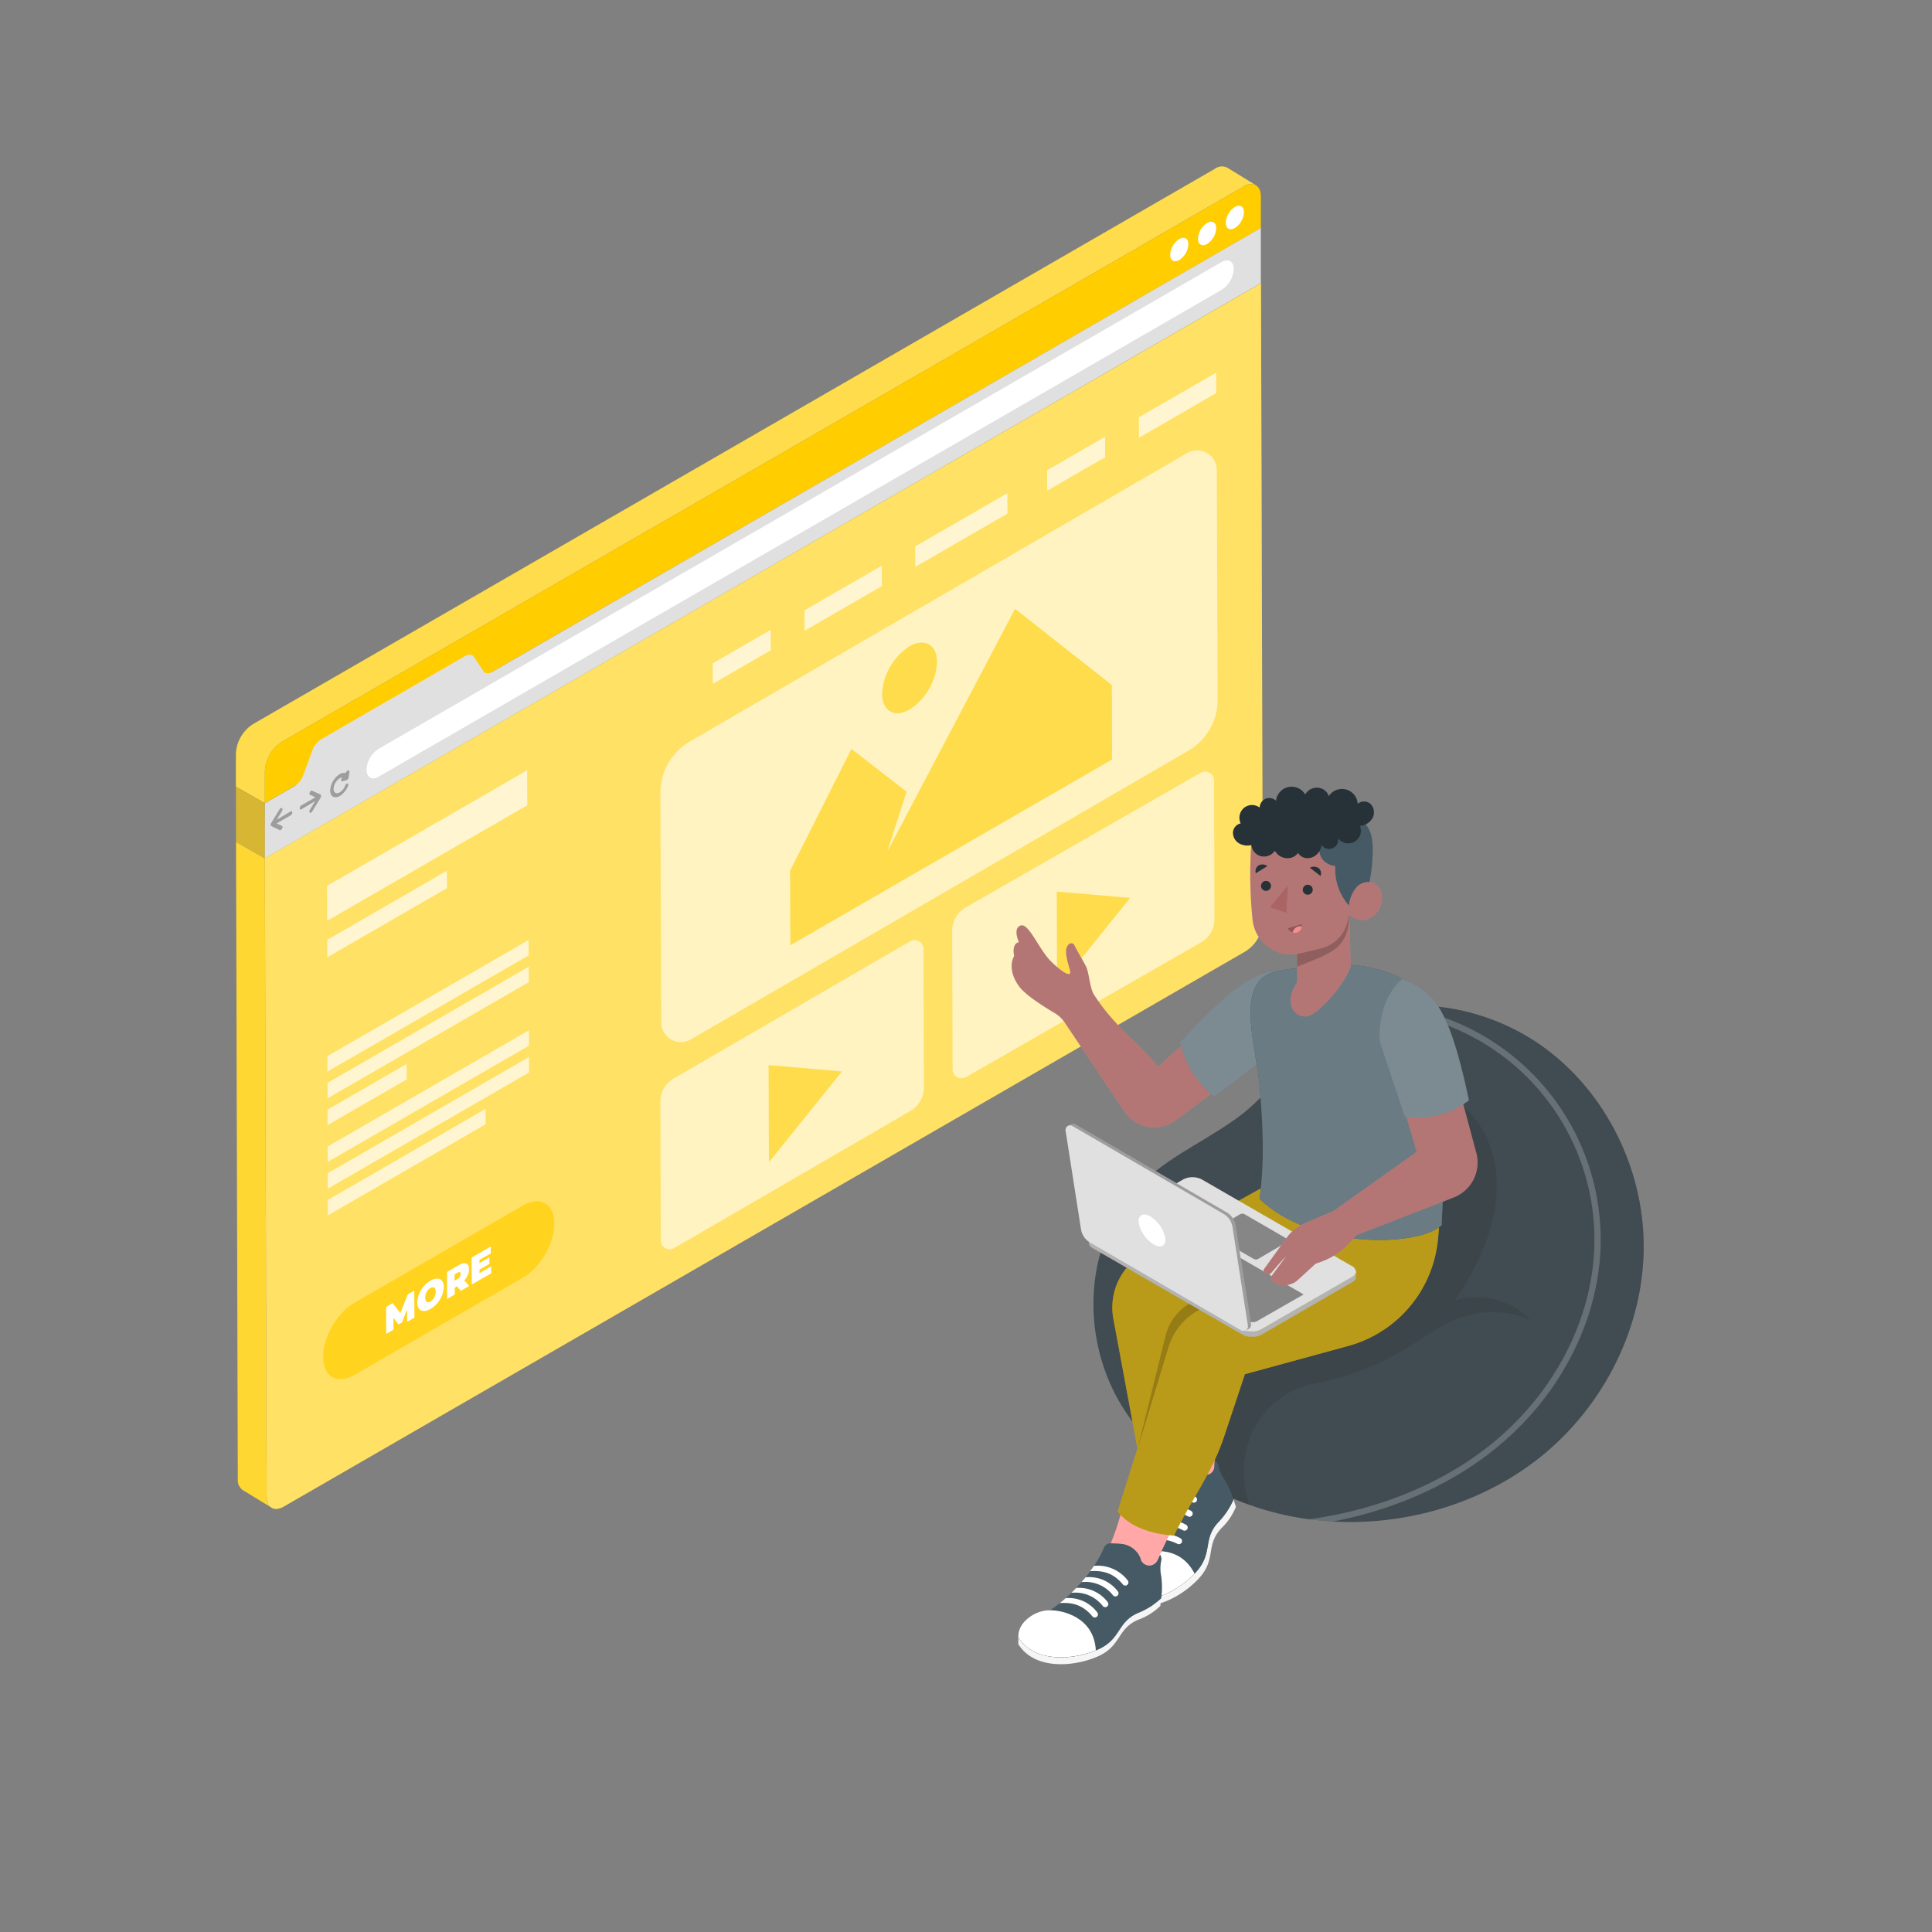 <svg xmlns="http://www.w3.org/2000/svg" viewBox="0 0 500 500"><rect x="0" y="0" width="500" height="500" fill="#808080" stroke="none"/><g id="freepik--landing-page--inject-7"><polygon points="68.55 222.15 68.51 207.88 61.07 203.65 61.11 217.58 61.11 217.58 61.11 217.9 68.55 222.15 68.55 222.15" style="fill:#FFCD00"></polygon><path d="M69,387.38l-.47-165.23-7.44-4.25.46,164.92a3.13,3.13,0,0,0,1.25,2.79h0l0,0,0,0,7.34,4.48A3.09,3.09,0,0,1,69,387.38Z" style="fill:#FFCD00"></path><path d="M69,387.38l-.47-165.23-7.44-4.25.46,164.92a3.13,3.13,0,0,0,1.25,2.79h0l0,0,0,0,7.34,4.48A3.09,3.09,0,0,1,69,387.38Z" style="fill:#fff;opacity:0.2"></path><path d="M73.44,389.9a5.45,5.45,0,0,1-.86.4A5.45,5.45,0,0,0,73.44,389.9Z" style="fill:#455a64"></path><path d="M72,390.44l-.18,0Z" style="fill:#455a64"></path><path d="M70.45,390.28h0l0,0Z" style="fill:#455a64"></path><path d="M68.54,207.85l0-8.21A9.71,9.71,0,0,1,72.9,192l249-143.75a3.15,3.15,0,0,1,3.08-.33l-7.35-4.51h0a3.06,3.06,0,0,0-3.18.26l-249,143.75a9.68,9.68,0,0,0-4.39,7.62l0,8.22h0l0,0v.32l7.44,4.24Z" style="fill:#FFCD00"></path><path d="M68.54,207.85l0-8.21A9.71,9.71,0,0,1,72.9,192l249-143.75a3.15,3.15,0,0,1,3.08-.33l-7.35-4.51h0a3.06,3.06,0,0,0-3.18.26l-249,143.75a9.68,9.68,0,0,0-4.39,7.62l0,8.22h0l0,0v.32l7.44,4.24Z" style="fill:#fff;opacity:0.3"></path><polygon points="68.55 222.15 68.51 207.88 61.07 203.65 61.11 217.58 61.11 217.58 61.11 217.9 68.55 222.15 68.55 222.15" style="opacity:0.2"></polygon><polygon points="68.55 222.15 68.51 207.88 61.07 203.65 61.11 217.58 61.11 217.58 61.11 217.9 68.55 222.15 68.55 222.15" style="fill:#fff;opacity:0.2"></polygon><path d="M321.89,48.27c2.43-1.4,4.41-.27,4.42,2.53l0,8.22L68.54,207.85l0-8.21A9.71,9.71,0,0,1,72.9,192Z" style="fill:#FFCD00"></path><path d="M305.2,61.87c1.3-.76,2.36-.15,2.36,1.34a5.16,5.16,0,0,1-2.35,4.07c-1.3.76-2.36.15-2.36-1.34A5.13,5.13,0,0,1,305.2,61.87Z" style="fill:#fff"></path><path d="M312.39,57.71c1.3-.75,2.36-.14,2.36,1.35a5.13,5.13,0,0,1-2.35,4.07c-1.3.75-2.36.15-2.36-1.35A5.19,5.19,0,0,1,312.39,57.71Z" style="fill:#fff"></path><path d="M319.57,53.57c1.31-.76,2.36-.15,2.37,1.34A5.19,5.19,0,0,1,319.59,59c-1.3.76-2.36.15-2.37-1.34A5.19,5.19,0,0,1,319.57,53.57Z" style="fill:#fff"></path><path d="M120.38,169.77c1-.56,1.87-.46,2.33.26l2.34,3.6c.47.72,1.36.82,2.33.26L326.3,59l0,14.29L68.55,222.17l0-14.29,7.64-4.41a5.89,5.89,0,0,0,2.33-2.95l2.3-6.28a5.79,5.79,0,0,1,2.32-2.94Z" style="fill:#e0e0e0"></path><path d="M326.34,73.31l.47,165.24a9.67,9.67,0,0,1-4.39,7.6L73.44,389.9c-2.44,1.41-4.41.28-4.42-2.52l-.47-165.23Z" style="fill:#FFCD00"></path><g style="opacity:0.4"><path d="M326.34,73.31l.47,165.24a9.67,9.67,0,0,1-4.39,7.6L73.44,389.9c-2.44,1.41-4.41.28-4.42-2.52l-.47-165.23Z" style="fill:#fff"></path></g><path d="M316.15,67.82c1.73-1,3.13-.2,3.14,1.79A6.9,6.9,0,0,1,316.17,75L98,201c-1.73,1-3.14.19-3.15-1.8a6.9,6.9,0,0,1,3.13-5.4Z" style="fill:#fff"></path><path d="M72.67,209.15a.31.31,0,0,1,.33,0c.16.11.15.44,0,.73l-1.37,2.25L75.21,210a.27.27,0,0,1,.44.25.94.94,0,0,1-.44.77l-3.61,2.08,1.38.66c.18.09.2.4,0,.69a1,1,0,0,1-.32.36.35.35,0,0,1-.31,0l-2.21-1.06-.09-.09v0l0-.18,0-.22,0,0,.08-.18,2.21-3.62A.81.81,0,0,1,72.67,209.15Z" style="fill:#e0e0e0"></path><path d="M80.49,204.64a.33.33,0,0,1,.3,0L83,205.65l.08.1h0l0,.18,0,.22,0,.05-.07.18L80.81,210a.86.86,0,0,1-.3.3.29.29,0,0,1-.32,0c-.17-.1-.16-.43,0-.73l1.37-2.24L78,209.45c-.24.13-.44,0-.44-.26a1,1,0,0,1,.43-.76l3.62-2.08-1.38-.66c-.19-.09-.19-.4,0-.71A.88.88,0,0,1,80.49,204.64Z" style="fill:#e0e0e0"></path><path d="M87.91,200.35a2,2,0,0,1,1.5-.28l.33-.44a.83.83,0,0,1,.24-.22.42.42,0,0,1,.24,0c.15,0,.22.18.2.4l-.19,1.36a1,1,0,0,1-.19.45.82.82,0,0,1-.24.22l-.11.05-1.07.3a.25.25,0,0,1-.33-.23.85.85,0,0,1,.2-.61l.1-.14a1.39,1.39,0,0,0-.67.2,3.51,3.51,0,0,0-1.59,2.74c0,1,.72,1.42,1.6.91a3.42,3.42,0,0,0,1.39-1.74,1,1,0,0,1,.38-.49.45.45,0,0,1,.21-.06c.22,0,.3.28.18.59A5.43,5.43,0,0,1,87.93,206c-1.36.78-2.47.15-2.48-1.42A5.44,5.44,0,0,1,87.91,200.35Z" style="fill:#e0e0e0"></path><g style="opacity:0.3"><path d="M72.67,209.15a.31.31,0,0,1,.33,0c.16.11.15.44,0,.73l-1.37,2.25L75.21,210a.27.27,0,0,1,.44.25.94.94,0,0,1-.44.77l-3.61,2.08,1.38.66c.18.09.2.4,0,.69a1,1,0,0,1-.32.36.35.35,0,0,1-.31,0l-2.21-1.06-.09-.09v0l0-.18,0-.22,0,0,.08-.18,2.21-3.62A.81.81,0,0,1,72.67,209.15Z"></path></g><g style="opacity:0.3"><path d="M80.49,204.64a.33.33,0,0,1,.3,0L83,205.65l.08.1h0l0,.18,0,.22,0,.05-.07.18L80.81,210a.86.86,0,0,1-.3.3.29.29,0,0,1-.32,0c-.17-.1-.16-.43,0-.73l1.37-2.24L78,209.45c-.24.13-.44,0-.44-.26a1,1,0,0,1,.43-.76l3.62-2.08-1.38-.66c-.19-.09-.19-.4,0-.71A.88.88,0,0,1,80.49,204.64Z"></path></g><g style="opacity:0.3"><path d="M87.91,200.35a2,2,0,0,1,1.5-.28l.33-.44a.83.83,0,0,1,.24-.22.42.42,0,0,1,.24,0c.15,0,.22.18.2.4l-.19,1.36a1,1,0,0,1-.19.45.82.82,0,0,1-.24.22l-.11.05-1.07.3a.25.25,0,0,1-.33-.23.85.85,0,0,1,.2-.61l.1-.14a1.39,1.39,0,0,0-.67.2,3.51,3.51,0,0,0-1.59,2.74c0,1,.72,1.42,1.6.91a3.42,3.42,0,0,0,1.39-1.74,1,1,0,0,1,.38-.49.45.45,0,0,1,.21-.06c.22,0,.3.28.18.59A5.43,5.43,0,0,1,87.93,206c-1.36.78-2.47.15-2.48-1.42A5.44,5.44,0,0,1,87.91,200.35Z"></path></g><g style="opacity:0.6"><path d="M314.9,121.62l.23,59.41a15.34,15.34,0,0,1-7.63,13.29L178.79,269a5.1,5.1,0,0,1-7.66-4.4l-.22-59.41a15.31,15.31,0,0,1,7.62-13.29l128.71-74.66A5.1,5.1,0,0,1,314.9,121.62Z" style="fill:#fff"></path></g><polygon points="262.71 157.59 236.88 206.65 229.57 220.55 234.6 204.9 220.36 193.84 204.5 225.35 204.56 244.6 287.79 196.54 287.73 177.29 262.71 157.59" style="fill:#FFCD00"></polygon><path d="M235.42,183.6a15.63,15.63,0,0,0,7.07-12.25c0-4.5-3.2-6.32-7.12-4.06a15.6,15.6,0,0,0-7.07,12.25C228.31,184,231.5,185.86,235.42,183.6Z" style="fill:#FFCD00"></path><g style="opacity:0.3"><polygon points="262.71 157.59 236.88 206.65 229.57 220.55 234.6 204.9 220.36 193.84 204.5 225.35 204.56 244.6 287.79 196.54 287.73 177.29 262.71 157.59" style="fill:#fff"></polygon><path d="M235.42,183.6a15.63,15.63,0,0,0,7.07-12.25c0-4.5-3.2-6.32-7.12-4.06a15.6,15.6,0,0,0-7.07,12.25C228.31,184,231.5,185.86,235.42,183.6Z" style="fill:#fff"></path></g><g style="opacity:0.6"><path d="M239,245.61l.1,35.88a6.94,6.94,0,0,1-3.45,6L174.47,323a2.31,2.31,0,0,1-3.46-2l-.1-35.89a6.89,6.89,0,0,1,3.45-6l61.16-35.49A2.31,2.31,0,0,1,239,245.61Z" style="fill:#fff"></path></g><polygon points="198.93 275.67 217.88 277.3 199 300.76 198.93 275.67" style="fill:#FFCD00"></polygon><g style="opacity:0.3"><polygon points="198.93 275.67 217.88 277.3 199 300.76 198.93 275.67" style="fill:#fff"></polygon></g><g style="opacity:0.6"><path d="M314.2,202l.1,35.88a6.91,6.91,0,0,1-3.45,6L250,278.75a2.31,2.31,0,0,1-3.47-2l-.1-35.88a6.94,6.94,0,0,1,3.45-6L310.73,200A2.31,2.31,0,0,1,314.2,202Z" style="fill:#fff"></path></g><polygon points="273.51 230.76 292.45 232.39 273.58 255.85 273.51 230.76" style="fill:#FFCD00"></polygon><g style="opacity:0.3"><polygon points="273.51 230.76 292.45 232.39 273.58 255.85 273.51 230.76" style="fill:#fff"></polygon></g><g style="opacity:0.7"><polygon points="136.43 199.35 136.45 208.4 84.68 238.29 84.66 229.25 136.43 199.35" style="fill:#fff"></polygon><polygon points="115.65 225.35 115.67 229.85 84.71 247.73 84.7 243.23 115.65 225.35" style="fill:#fff"></polygon><polygon points="199.45 163.01 199.47 168.29 184.48 176.94 184.46 171.67 199.45 163.01" style="fill:#fff"></polygon><polygon points="228.2 146.41 228.21 151.69 208.23 163.23 208.22 157.95 228.2 146.41" style="fill:#fff"></polygon><polygon points="285.99 113.05 286 118.33 271.01 126.98 271 121.71 285.99 113.05" style="fill:#fff"></polygon><polygon points="314.74 96.45 314.75 101.73 294.77 113.27 294.75 107.99 314.74 96.45" style="fill:#fff"></polygon><polygon points="260.71 127.64 260.72 132.92 236.87 146.7 236.85 141.42 260.71 127.64" style="fill:#fff"></polygon></g><g style="opacity:0.7"><polygon points="136.83 250.19 136.84 254.18 84.77 284.24 84.76 280.25 136.83 250.19" style="fill:#fff"></polygon><polygon points="105.22 275.37 105.24 279.35 84.79 291.16 84.78 287.17 105.22 275.37" style="fill:#fff"></polygon><polygon points="136.89 273.57 136.9 277.56 84.84 307.62 84.83 303.63 136.89 273.57" style="fill:#fff"></polygon><polygon points="136.87 266.65 136.88 270.63 84.82 300.69 84.81 296.71 136.87 266.65" style="fill:#fff"></polygon><polygon points="136.81 243.27 136.82 247.25 84.75 277.31 84.74 273.33 136.81 243.27" style="fill:#fff"></polygon><polygon points="125.67 286.98 125.68 290.96 84.86 314.53 84.84 310.55 125.67 286.98" style="fill:#fff"></polygon></g><g style="opacity:0.7"><path d="M135.3,312c4.48-2.59,8.13-.51,8.15,4.64s-3.61,11.43-8.1,14L91.77,355.81c-4.49,2.59-8.14.52-8.15-4.64s3.61-11.43,8.09-14Z" style="fill:#FFCD00"></path></g><polygon points="107.21 334.02 107.25 341 105.38 342.07 105.35 338.9 104.04 342.22 103.14 342.74 101.81 341.06 101.82 344.13 99.95 345.21 99.93 338.22 101.61 337.25 103.61 339.83 105.53 334.99 107.21 334.02" style="fill:#fff"></polygon><path d="M111.41,331.44c2-1.14,3.43-.44,3.44,1.67a7,7,0,0,1-3.42,5.64c-2,1.14-3.44.44-3.45-1.67A7,7,0,0,1,111.41,331.44Zm0,5.4a3,3,0,0,0,1.36-2.53c0-1.09-.61-1.4-1.37-1a3,3,0,0,0-1.35,2.53c0,1.09.61,1.39,1.36,1" style="fill:#fff"></path><path d="M120.15,331.39l1.29,1.41-2.19,1.27-1-1.16-.56.32V335l-2,1.18,0-7,2.93-1.7c1.69-1,2.77-.58,2.78,1A4.43,4.43,0,0,1,120.15,331.39Zm-1.76-.37a1.46,1.46,0,0,0,.83-1.29c0-.51-.27-.67-.83-.34l-.75.43v1.63l.74-.43" style="fill:#fff"></path><polygon points="127 322.59 127.01 324.38 124.08 326.06 124.08 326.88 126.65 325.4 126.66 327.09 124.09 328.57 124.09 329.5 127.13 327.74 127.13 329.52 122.08 332.43 122.06 325.45 127 322.59" style="fill:#fff"></polygon></g><g id="freepik--Character--inject-7"><path d="M318.75,290.32c-8.52,5.92-18.12,10-25.23,17.95-13.3,14.81-13.61,38.66-3.17,55.6S320.21,391,340,393.34c20.74,2.44,42.5-3.29,58.78-16.38s26.62-33.55,26.61-54.43-10.7-41.68-28.19-53.09c-16-10.41-38.9-13.38-54.91-1.47-8.1,6-13.49,14.91-21.57,20.95C320.06,289.4,319.41,289.86,318.75,290.32Z" style="fill:#37474f"></path><path d="M318.75,290.32c-8.52,5.92-18.12,10-25.23,17.95-13.3,14.81-13.61,38.66-3.17,55.6S320.21,391,340,393.34c20.74,2.44,42.5-3.29,58.78-16.38s26.62-33.55,26.61-54.43-10.7-41.68-28.19-53.09c-16-10.41-38.9-13.38-54.91-1.47-8.1,6-13.49,14.91-21.57,20.95C320.06,289.4,319.41,289.86,318.75,290.32Z" style="opacity:0.2"></path><path d="M318.75,290.32c-8.52,5.92-18.12,10-25.23,17.95-13.3,14.81-13.61,38.66-3.17,55.6S320.21,391,340,393.34c20.74,2.44,42.5-3.29,58.78-16.38s26.62-33.55,26.61-54.43-10.7-41.68-28.19-53.09c-16-10.41-38.9-13.38-54.91-1.47-8.1,6-13.49,14.91-21.57,20.95C320.06,289.4,319.41,289.86,318.75,290.32Z" style="fill:#fff;opacity:0.1"></path><path d="M322.22,377.14l.06-.42A22.43,22.43,0,0,1,340.46,358a70.71,70.71,0,0,0,23.28-8.92c5.09-3.07,9.89-6.84,15.6-8.51a25.4,25.4,0,0,1,16.81,1c-4.79-5-13-7.26-19.59-5,4.55-7,8.55-14.46,10.12-22.63s.46-17.13-4.47-23.83a24,24,0,0,0-37-2c-4.88,5.34-7.63,12.84-10.83,19.32-2.31,4.66-4.68,9.42-8.48,13-5.72,5.35-13.95,7.28-19.88,12.4-6.73,5.81-9.63,15.09-9.66,24a70.76,70.76,0,0,0,2.6,17.73,67.33,67.33,0,0,0,24.33,14.87A26.42,26.42,0,0,1,322.22,377.14Z" style="opacity:0.1"></path><g style="opacity:0.2"><path d="M414.24,319.66a61,61,0,0,0-52-59.18,44.82,44.82,0,0,0-5.88,1,59.42,59.42,0,0,1,56.27,58.22c.38,19.44-9.12,39.25-25.43,53-12.78,10.78-29.76,17.92-48.42,20.49l1.2.16c1.67.19,3.36.33,5,.42,16.57-3.21,31.59-10.05,43.2-19.84C404.91,359.86,414.63,339.58,414.24,319.66Z" style="fill:#fff"></path></g><path d="M300.5,370.65a59.33,59.33,0,0,1,1,9.7l2.3-.87a5.94,5.94,0,0,1,6.39,1.45l.12.12a2.31,2.31,0,0,0,3.19.15h0a2.32,2.32,0,0,0,.8-1.67l.31-9.8Z" style="fill:#ffa8a7"></path><path d="M309.38,407c-4.77,5.11-13.56,9.58-19.95,5.22l.71,1.63c6.39,4.35,15.18-.11,20-5.22s1.68-8.65,6-13.18a15.51,15.51,0,0,0,3.72-5.52c-.19-.48-.38-1.12-.6-1.85a19.76,19.76,0,0,1-3.83,5.75C311.06,398.4,314.16,401.94,309.38,407Z" style="fill:#f5f5f5"></path><path d="M316.84,382.78a9.48,9.48,0,0,1-1.51-3.48,2,2,0,0,0-.94-1.42l-.05,1.65a2.32,2.32,0,0,1-4,1.52l-.12-.12a5.94,5.94,0,0,0-6.39-1.45l-2.34.88a1.8,1.8,0,0,0-1.16,1.72c.15,6.7-3,15.59-6.26,20.48-3.37,1.4-6.29,6-4.8,9.36l.15.34c6.39,4.36,15.18-.11,19.95-5.22s1.68-8.64,6-13.17a19.76,19.76,0,0,0,3.83-5.75A21.3,21.3,0,0,0,316.84,382.78Z" style="fill:#455a64"></path><path d="M307.49,392.45a.82.82,0,0,0,1.09-.36.8.8,0,0,0-.33-1.08,9.34,9.34,0,0,0-9.18,0c-.14.53-.29,1.05-.45,1.57A9,9,0,0,1,307.49,392.45Z" style="fill:#fff"></path><path d="M308.67,388.83a.82.82,0,0,0,.75-1.45,9.81,9.81,0,0,0-9.54.08c-.1.55-.21,1.09-.33,1.64C302.33,387.63,305.14,387.05,308.67,388.83Z" style="fill:#fff"></path><path d="M306.2,396.06a.82.82,0,0,0,1.09-.37.81.81,0,0,0-.34-1.08,9.29,9.29,0,0,0-9-.09c-.2.57-.42,1.12-.64,1.67A9,9,0,0,1,306.2,396.06Z" style="fill:#fff"></path><path d="M294.08,402.56c-3.37,1.4-6.29,6-4.8,9.36l.15.34c6.29,4.29,14.91,0,19.73-5C305.14,399.39,296.74,401.35,294.08,402.56Z" style="fill:#fff"></path><path d="M304.79,399.58a.82.82,0,0,0,.75-1.45,9.29,9.29,0,0,0-9-.08c-.29.62-.58,1.22-.88,1.8C298.45,398.38,301.26,397.79,304.79,399.58Z" style="fill:#fff"></path><path d="M290.46,390.12a59.55,59.55,0,0,1-3,9.29l2.45.14a6,6,0,0,1,5.27,3.91l0,.15a2.33,2.33,0,0,0,2.87,1.43h0a2.36,2.36,0,0,0,1.4-1.21l4.23-8.84Z" style="fill:#ffa8a7"></path><path d="M283.9,427c-6.43,2.75-16.28,3.29-20.36-3.28v1.78c4.08,6.56,13.93,6,20.36,3.28s5-7.23,10.78-9.64a15.63,15.63,0,0,0,5.63-3.55c0-.53.11-1.18.2-1.94a19.41,19.41,0,0,1-5.83,3.71C288.92,419.77,290.33,424.26,283.9,427Z" style="fill:#f5f5f5"></path><path d="M300.51,407.82a9.32,9.32,0,0,1,0-3.8,2,2,0,0,0-.29-1.68l-.71,1.49a2.36,2.36,0,0,1-1.4,1.21,2.33,2.33,0,0,1-2.87-1.43l0-.15a6,6,0,0,0-5.27-3.91l-2.49-.14a1.8,1.8,0,0,0-1.76,1.1c-2.57,6.19-9,13.07-14,16.22-3.65-.09-8.17,2.94-8.17,6.63v.36c4.08,6.57,13.93,6,20.36,3.28s5-7.23,10.78-9.64a19.41,19.41,0,0,0,5.83-3.71A20.85,20.85,0,0,0,300.51,407.82Z" style="fill:#455a64"></path><path d="M288.06,412.89a.81.81,0,0,0,1.27-1,9.33,9.33,0,0,0-8.4-3.69q-.51.65-1.05,1.26A9,9,0,0,1,288.06,412.89Z" style="fill:#fff"></path><path d="M290.6,410.05a.81.81,0,0,0,1.14.11.82.82,0,0,0,.13-1.13,9.79,9.79,0,0,0-8.76-3.78c-.31.46-.64.92-1,1.37C285.28,406.4,288.09,407,290.6,410.05Z" style="fill:#fff"></path><path d="M285.43,415.67a.81.81,0,0,0,1.27-1,9.32,9.32,0,0,0-8.18-3.71c-.41.44-.83.86-1.26,1.27A9,9,0,0,1,285.43,415.67Z" style="fill:#fff"></path><path d="M271.71,416.73c-3.65-.09-8.17,2.94-8.17,6.63v.36c4,6.47,13.63,6,20.06,3.4C283.11,418.29,274.63,416.69,271.71,416.73Z" style="fill:#fff"></path><path d="M282.71,418.32a.82.82,0,0,0,1.14.1.8.8,0,0,0,.13-1.12,9.3,9.3,0,0,0-8.19-3.71c-.51.46-1,.89-1.53,1.29C277.4,414.66,280.2,415.26,282.71,418.32Z" style="fill:#fff"></path><path d="M328.24,306.48l-32.19,17.93a16,16,0,0,0-7.92,16.84l6.25,33.65-5.12,16.27c4.42,5.93,14.56,6.23,14.56,6.23,5.66-11.35,9.82-16.17,13-25.68s5.36-16.08,5.36-16.08l26.73-7.3a31.67,31.67,0,0,0,23.16-26.95c.46-4.05.48-6.81.48-6.81Z" style="fill:#FFCD00"></path><path d="M328.24,306.48l-32.19,17.93a16,16,0,0,0-7.92,16.84l6.25,33.65-5.12,16.27c4.42,5.93,14.56,6.23,14.56,6.23,5.66-11.35,9.82-16.17,13-25.68s5.36-16.08,5.36-16.08l26.73-7.3a31.67,31.67,0,0,0,23.16-26.95c.46-4.05.48-6.81.48-6.81Z" style="opacity:0.3"></path><path d="M328.24,306.48l-32.19,17.93a16,16,0,0,0-7.92,16.84l6.25,33.65-5.12,16.27c4.42,5.93,14.56,6.23,14.56,6.23,5.66-11.35,9.82-16.17,13-25.68s5.36-16.08,5.36-16.08l26.73-7.3a31.67,31.67,0,0,0,23.16-26.95c.46-4.05.48-6.81.48-6.81Z" style="fill:#fff;opacity:0.1"></path><path d="M328.48,315.52a15.19,15.19,0,0,0,3.6,9.81l-22.71,14.22a16.31,16.31,0,0,0-6.95,9.06l-8,26.29,7.25-29.28a13.28,13.28,0,0,1,5.91-8.1l21-13C326.36,319.2,328.48,315.52,328.48,315.52Z" style="opacity:0.2"></path><path d="M306.94,269.52l-7.24,6.54c-4.63-5.91-10.84-9.9-16.27-18.18-1.56-2-1.4-5.93-2.46-7.95-.84-1.58-2.3-4-2.91-5.29a.88.88,0,0,0-1.33-.35c-1.49,1.14-.68,3.8.12,6.59.95,3.3-4-1.17-4.7-1.93-3.16-2.94-5.87-10.15-8-9.43s-.45,4.31-.45,4.31c-2,.42-1.23,3.58-1.23,3.58-1.17,2.07-.84,5.26,1.57,8.23,1.75,2.15,6.48,5.11,8.94,6.56a8.1,8.1,0,0,1,2.56,2.42L291,287.68a9.29,9.29,0,0,0,13.26,2.25l10.53-7.88Z" style="fill:#ffa8a7"></path><path d="M306.94,269.52l-7.24,6.54c-4.63-5.91-10.84-9.9-16.27-18.18-1.56-2-1.4-5.93-2.46-7.95-.84-1.58-2.3-4-2.91-5.29a.88.88,0,0,0-1.33-.35c-1.49,1.14-.68,3.8.12,6.59.95,3.3-4-1.17-4.7-1.93-3.16-2.94-5.87-10.15-8-9.43s-.45,4.31-.45,4.31c-2,.42-1.23,3.58-1.23,3.58-1.17,2.07-.84,5.26,1.57,8.23,1.75,2.15,6.48,5.11,8.94,6.56a8.1,8.1,0,0,1,2.56,2.42L291,287.68a9.29,9.29,0,0,0,13.26,2.25l10.53-7.88Z" style="opacity:0.3"></path><path d="M330.37,251.41c-7.86-.34-18.29,11.32-25,18.31a25.76,25.76,0,0,0,8.78,14.07A190.52,190.52,0,0,0,330.37,271Z" style="fill:#455a64"></path><path d="M330.37,251.41c-7.86-.34-18.29,11.32-25,18.31a25.76,25.76,0,0,0,8.78,14.07A190.52,190.52,0,0,0,330.37,271Z" style="fill:#fff;opacity:0.3"></path><path d="M373.09,317.09c-5.71,5.49-33.13,6.5-47.12-6.82,1.34-9.41.89-19.48,0-29.44s-6.72-27.39,4.4-29.42c14.85-2.9,24.55-2.67,34.48,2.92C375.44,272,374,298.4,373.09,317.09Z" style="fill:#455a64"></path><path d="M373.09,317.09c-5.71,5.49-33.13,6.5-47.12-6.82,1.34-9.41.89-19.48,0-29.44s-6.72-27.39,4.4-29.42c14.85-2.9,24.55-2.67,34.48,2.92C375.44,272,374,298.4,373.09,317.09Z" style="fill:#455a64"></path><path d="M373.09,317.09c-5.71,5.49-33.13,6.5-47.12-6.82,1.34-9.41.89-19.48,0-29.44s-6.72-27.39,4.4-29.42c14.85-2.9,24.55-2.67,34.48,2.92C375.44,272,374,298.4,373.09,317.09Z" style="fill:#fff;opacity:0.2"></path><path d="M351,328.92a1.26,1.26,0,0,1,0,.43,0,0,0,0,1,0,0,1.25,1.25,0,0,1-.16.33l0,0a2.21,2.21,0,0,1-.29.33l0,0a3.1,3.1,0,0,1-.44.31l-23.55,13.68a3.79,3.79,0,0,1-.68.3l-.26.08-.34.09-.42.07h-.1l-.57,0H324a5.12,5.12,0,0,1-.56,0h-.09a4.85,4.85,0,0,1-.55-.09l-.1,0-.47-.14-.09,0a3.11,3.11,0,0,1-.52-.25l-38.86-22.43a3.1,3.1,0,0,1-.44-.31l-.11-.12a2.05,2.05,0,0,1-.2-.23,1.09,1.09,0,0,1-.08-.15.91.91,0,0,1-.11-.22.76.76,0,0,1,0-.16,1.43,1.43,0,0,1,0-.22v1.38a1.43,1.43,0,0,0,0,.22.74.74,0,0,0,.14.38,1.09,1.09,0,0,0,.08.15,1.37,1.37,0,0,0,.2.22,1.31,1.31,0,0,0,.11.12,2.49,2.49,0,0,0,.44.32l38.86,22.43a3.11,3.11,0,0,0,.52.25l.09,0,.47.14.1,0a4.85,4.85,0,0,0,.55.09h.09a5.12,5.12,0,0,0,.56,0h.1l.57,0h.1l.42-.08.34-.08.26-.08a3.79,3.79,0,0,0,.68-.3L350,331.77a3.07,3.07,0,0,0,.44-.3,0,0,0,0,1,0,0,2.86,2.86,0,0,0,.29-.33l0,0a1.25,1.25,0,0,0,.16-.33,0,0,0,0,0,0,0,1.16,1.16,0,0,0,0-.32h0v-1.5Z" style="fill:#e0e0e0"></path><path d="M351,328.92a1.26,1.26,0,0,1,0,.43,0,0,0,0,1,0,0,1.25,1.25,0,0,1-.16.33l0,0a2.21,2.21,0,0,1-.29.33l0,0a3.1,3.1,0,0,1-.44.31l-23.55,13.68a3.79,3.79,0,0,1-.68.3l-.26.08-.34.09-.42.07h-.1l-.57,0H324a5.12,5.12,0,0,1-.56,0h-.09a4.85,4.85,0,0,1-.55-.09l-.1,0-.47-.14-.09,0a3.11,3.11,0,0,1-.52-.25l-38.86-22.43a3.1,3.1,0,0,1-.44-.31l-.11-.12a2.05,2.05,0,0,1-.2-.23,1.09,1.09,0,0,1-.08-.15.91.91,0,0,1-.11-.22.76.76,0,0,1,0-.16,1.43,1.43,0,0,1,0-.22v1.38a1.43,1.43,0,0,0,0,.22.74.74,0,0,0,.14.38,1.09,1.09,0,0,0,.08.15,1.37,1.37,0,0,0,.2.22,1.31,1.31,0,0,0,.11.12,2.49,2.49,0,0,0,.44.32l38.86,22.43a3.11,3.11,0,0,0,.52.25l.09,0,.47.14.1,0a4.85,4.85,0,0,0,.55.09h.09a5.12,5.12,0,0,0,.56,0h.1l.57,0h.1l.42-.08.34-.08.26-.08a3.79,3.79,0,0,0,.68-.3L350,331.77a3.07,3.07,0,0,0,.44-.3,0,0,0,0,1,0,0,2.86,2.86,0,0,0,.29-.33l0,0a1.25,1.25,0,0,0,.16-.33,0,0,0,0,0,0,0,1.16,1.16,0,0,0,0-.32h0v-1.5Z" style="opacity:0.2"></path><path d="M281.77,320.62a.91.91,0,0,0,.11.22,1.09,1.09,0,0,0,.08.15,2.05,2.05,0,0,0,.2.23l.11.12a3.1,3.1,0,0,0,.44.31l38.86,22.43a3.11,3.11,0,0,0,.52.25l.09,0,.47.14.1,0a4.85,4.85,0,0,0,.55.09h.09a5.12,5.12,0,0,0,.56,0h.1l.57,0h.1l.42-.07.34-.09.26-.08a3.79,3.79,0,0,0,.68-.3L350,330.4a3.1,3.1,0,0,0,.44-.31l0,0a2.21,2.21,0,0,0,.29-.33l0,0a1.25,1.25,0,0,0,.16-.33,0,0,0,0,0,0,0,1.26,1.26,0,0,0,0-.43,1.75,1.75,0,0,0-1-1.33l-38.86-22.43a5.28,5.28,0,0,0-4.83,0L282.7,318.84a1.73,1.73,0,0,0-1,1.4,1.43,1.43,0,0,0,0,.22A.76.76,0,0,0,281.77,320.62Z" style="fill:#e0e0e0"></path><path d="M285,320.24,322.76,342l.14.07.09,0,.29.09.21,0h.14l.37,0h0a2.75,2.75,0,0,0,.39,0l.25,0,.3-.08a1.19,1.19,0,0,0,.26-.11L337.38,335l-39-22.51Z" style="fill:#e0e0e0"></path><path d="M324,342.3h0Z" style="fill:#263238"></path><path d="M320.92,314.25l-7.1,4.18a.71.71,0,0,0,0,1.24l10.62,6.13a1.18,1.18,0,0,0,1.19,0l7.1-4.17a.72.72,0,0,0,0-1.24l-10.62-6.14A1.18,1.18,0,0,0,320.92,314.25Z" style="fill:#e0e0e0"></path><path d="M285,320.24,322.76,342l.14.07.09,0,.29.09.21,0h.14l.37,0h0a2.75,2.75,0,0,0,.39,0l.25,0,.3-.08a1.19,1.19,0,0,0,.26-.11L337.38,335l-39-22.51Z" style="opacity:0.4"></path><path d="M320.92,314.25l-7.1,4.18a.71.71,0,0,0,0,1.24l10.62,6.13a1.18,1.18,0,0,0,1.19,0l7.1-4.17a.72.72,0,0,0,0-1.24l-10.62-6.14A1.18,1.18,0,0,0,320.92,314.25Z" style="opacity:0.4"></path><path d="M323.76,342.69l-4-25.58a4.7,4.7,0,0,0-2.29-3.35L278.32,291a1.17,1.17,0,0,0-1-.07h0l-.93.46.31.12a1.14,1.14,0,0,0-.1.69l4,25.59a4.7,4.7,0,0,0,2.29,3.34L322,343.89a1.45,1.45,0,0,0,.26.11l0,.37.9-.44h0A1.17,1.17,0,0,0,323.76,342.69Z" style="fill:#e0e0e0"></path><path d="M323.76,342.69l-4-25.58a4.7,4.7,0,0,0-2.29-3.35L278.32,291a1.17,1.17,0,0,0-1-.07h0l-.93.46.31.12a1.14,1.14,0,0,0-.1.69l4,25.59a4.7,4.7,0,0,0,2.29,3.34L322,343.89a1.45,1.45,0,0,0,.26.11l0,.37.9-.44h0A1.17,1.17,0,0,0,323.76,342.69Z" style="opacity:0.3"></path><path d="M316.66,314.15,277.53,291.4a1.18,1.18,0,0,0-1.76,1.21l4,25.58a4.78,4.78,0,0,0,2.3,3.35l39.13,22.75a1.18,1.18,0,0,0,1.76-1.21l-4-25.58A4.74,4.74,0,0,0,316.66,314.15Z" style="fill:#e0e0e0"></path><path d="M297.7,314.81a8.66,8.66,0,0,1,3.88,5.6c.26,2-1.06,2.74-3,1.64a8.64,8.64,0,0,1-3.88-5.59C294.48,314.46,295.81,313.73,297.7,314.81Z" style="fill:#fff"></path><path d="M382.05,298.34l-4.2-15.62L363.12,286l3.53,12.11-21.59,15.33-7.26,3.06a11.4,11.4,0,0,0-4.81,3.82l-5.92,8.2a.68.68,0,0,0-.06.35,1.13,1.13,0,0,0,2,.54c1.31-1.5,2.41-2.89,3.78-4.2l-3.49,4.71a1.41,1.41,0,0,0,.44,2,5.42,5.42,0,0,0,1.26.55,5.32,5.32,0,0,0,4.9-1.23l4.57-4.19,1.26-.44a19.14,19.14,0,0,0,9.18-6.89l25.31-9.83A9.67,9.67,0,0,0,382.05,298.34Z" style="fill:#ffa8a7"></path><path d="M382.05,298.34l-4.2-15.62L363.12,286l3.53,12.11-21.59,15.33-7.26,3.06a11.4,11.4,0,0,0-4.81,3.82l-5.92,8.2a.68.68,0,0,0-.06.35,1.13,1.13,0,0,0,2,.54c1.31-1.5,2.41-2.89,3.78-4.2l-3.49,4.71a1.41,1.41,0,0,0,.44,2,5.42,5.42,0,0,0,1.26.55,5.32,5.32,0,0,0,4.9-1.23l4.57-4.19,1.26-.44a19.14,19.14,0,0,0,9.18-6.89l25.31-9.83A9.67,9.67,0,0,0,382.05,298.34Z" style="opacity:0.3"></path><path d="M380.16,284.76l-.45-2.07c-5.35-24.32-9.62-26.05-16.79-29.38-7,6.08-5.81,16.42-5.81,16.42l6.25,18.71.19.54A21.75,21.75,0,0,0,380.16,284.76Z" style="fill:#455a64"></path><path d="M380.16,284.76l-.45-2.07c-5.35-24.32-9.62-26.05-16.79-29.38-7,6.08-5.81,16.42-5.81,16.42l6.25,18.71.19.54A21.75,21.75,0,0,0,380.16,284.76Z" style="fill:#fff;opacity:0.3"></path><path d="M352.94,233.85a44.24,44.24,0,0,0,2.33-13.68c0-2.48-.25-5.19-2-7-2.09-2.14-5.67-2.12-8.34-.77s-4.63,3.74-6.51,6.06a54.93,54.93,0,0,0,4.12,11.72c.94,1.82,2.08,3.67,3.9,4.6S351.32,235.11,352.94,233.85Z" style="fill:#455a64"></path><path d="M339.73,262.42c-3.59,2.27-8.25-1.94-4.08-8.08a.22.22,0,0,0,.05-.11V244l13.54-7.47.31,13.67C348.1,254.43,342.85,260.44,339.73,262.42Z" style="fill:#ffa8a7"></path><path d="M339.73,262.42c-3.59,2.27-8.25-1.94-4.08-8.08a.22.22,0,0,0,.05-.11V244l13.54-7.47.31,13.67C348.1,254.43,342.85,260.44,339.73,262.42Z" style="opacity:0.3"></path><path d="M342.67,247.27c-2.26,1.09-5.08,2.19-7,2.9V244l13.54-7.47C349.13,243.3,346.43,245.45,342.67,247.27Z" style="opacity:0.2"></path><path d="M323.88,217.76a114.86,114.86,0,0,0,.28,20.23A10,10,0,0,0,336,246.81c2.22-.46,4.34-1,6.14-1.47a9.23,9.23,0,0,0,6.56-6.76l.5-2.08a4.25,4.25,0,0,0,5.12,1.2,5.73,5.73,0,0,0,3.25-4.41,5.3,5.3,0,0,0-.24-2.79,3.67,3.67,0,0,0-1.88-2,4.09,4.09,0,0,0-4.51,1.29,8.68,8.68,0,0,0-1.82,4.6,14.19,14.19,0,0,1-3.56-10.24,5.11,5.11,0,0,1-3.28-1.68,4.46,4.46,0,0,1-.84-3.33C336.15,221.79,328.85,221.07,323.88,217.76Z" style="fill:#ffa8a7"></path><path d="M323.88,217.76a114.86,114.86,0,0,0,.28,20.23A10,10,0,0,0,336,246.81c2.22-.46,4.34-1,6.14-1.47a9.23,9.23,0,0,0,6.56-6.76l.5-2.08a4.25,4.25,0,0,0,5.12,1.2,5.73,5.73,0,0,0,3.25-4.41,5.3,5.3,0,0,0-.24-2.79,3.67,3.67,0,0,0-1.88-2,4.09,4.09,0,0,0-4.51,1.29,8.68,8.68,0,0,0-1.82,4.6,14.19,14.19,0,0,1-3.56-10.24,5.11,5.11,0,0,1-3.28-1.68,4.46,4.46,0,0,1-.84-3.33C336.15,221.79,328.85,221.07,323.88,217.76Z" style="opacity:0.3"></path><polygon points="333.33 229.08 328.63 234.78 332.95 236.3 333.33 229.08" style="fill:#f28f8f"></polygon><polygon points="333.33 229.08 328.63 234.78 332.95 236.3 333.33 229.08" style="opacity:0.3"></polygon><path d="M336.89,239.13l-3.63,1.11a2.24,2.24,0,0,0,2.45,1.13A2,2,0,0,0,336.89,239.13Z" style="fill:#f28f8f"></path><path d="M336.89,239.13l-3.63,1.11a2.24,2.24,0,0,0,2.45,1.13A2,2,0,0,0,336.89,239.13Z" style="opacity:0.4"></path><path d="M334.52,241.3a2.11,2.11,0,0,0,1.19.07,1.83,1.83,0,0,0,1.18-1.64,2.22,2.22,0,0,0-1.41.25A2.18,2.18,0,0,0,334.52,241.3Z" style="fill:#f28f8f"></path><path d="M339.73,230.33a1.29,1.29,0,1,1-1.22-1.36A1.29,1.29,0,0,1,339.73,230.33Z" style="fill:#263238"></path><path d="M328.93,229.33a1.29,1.29,0,1,1-1.22-1.35A1.29,1.29,0,0,1,328.93,229.33Z" style="fill:#263238"></path><path d="M328,224.14,325,226a1.85,1.85,0,0,1,.67-2A2.16,2.16,0,0,1,328,224.14Z" style="fill:#263238"></path><path d="M339,224.57l2.76,2.13a1.86,1.86,0,0,0-.45-2A2.23,2.23,0,0,0,339,224.57Z" style="fill:#263238"></path><path d="M342.06,218.68a4.48,4.48,0,0,1-1.24,2.41,3.52,3.52,0,0,1-2.54,1,2.8,2.8,0,0,1-2.34-1.35,3.31,3.31,0,0,1-3.05,1.35,3.67,3.67,0,0,1-2.94-1.92,3.48,3.48,0,0,1-3.62,1.42,3.33,3.33,0,0,1-2.47-2.89,4.33,4.33,0,0,1-3.23-.46,3.19,3.19,0,0,1-1.54-2.8,2.56,2.56,0,0,1,2-2.35,3.36,3.36,0,0,1,.84-4A3.29,3.29,0,0,1,326,209a2.59,2.59,0,0,1,1.53-2.29,2.55,2.55,0,0,1,2.7.52,4.07,4.07,0,0,1,7.55-1.63,3.52,3.52,0,0,1,3.28-1.75,3.29,3.29,0,0,1,2.84,2.17,4.08,4.08,0,0,1,7.48,2,2.52,2.52,0,0,1,3.47.2,3.15,3.15,0,0,1,.29,3.61,4.16,4.16,0,0,1-3.18,1.93,3.28,3.28,0,0,1-5.64,3.23,2.43,2.43,0,0,1-1.55,2.58A2.27,2.27,0,0,1,342.06,218.68Z" style="fill:#263238"></path></g></svg>